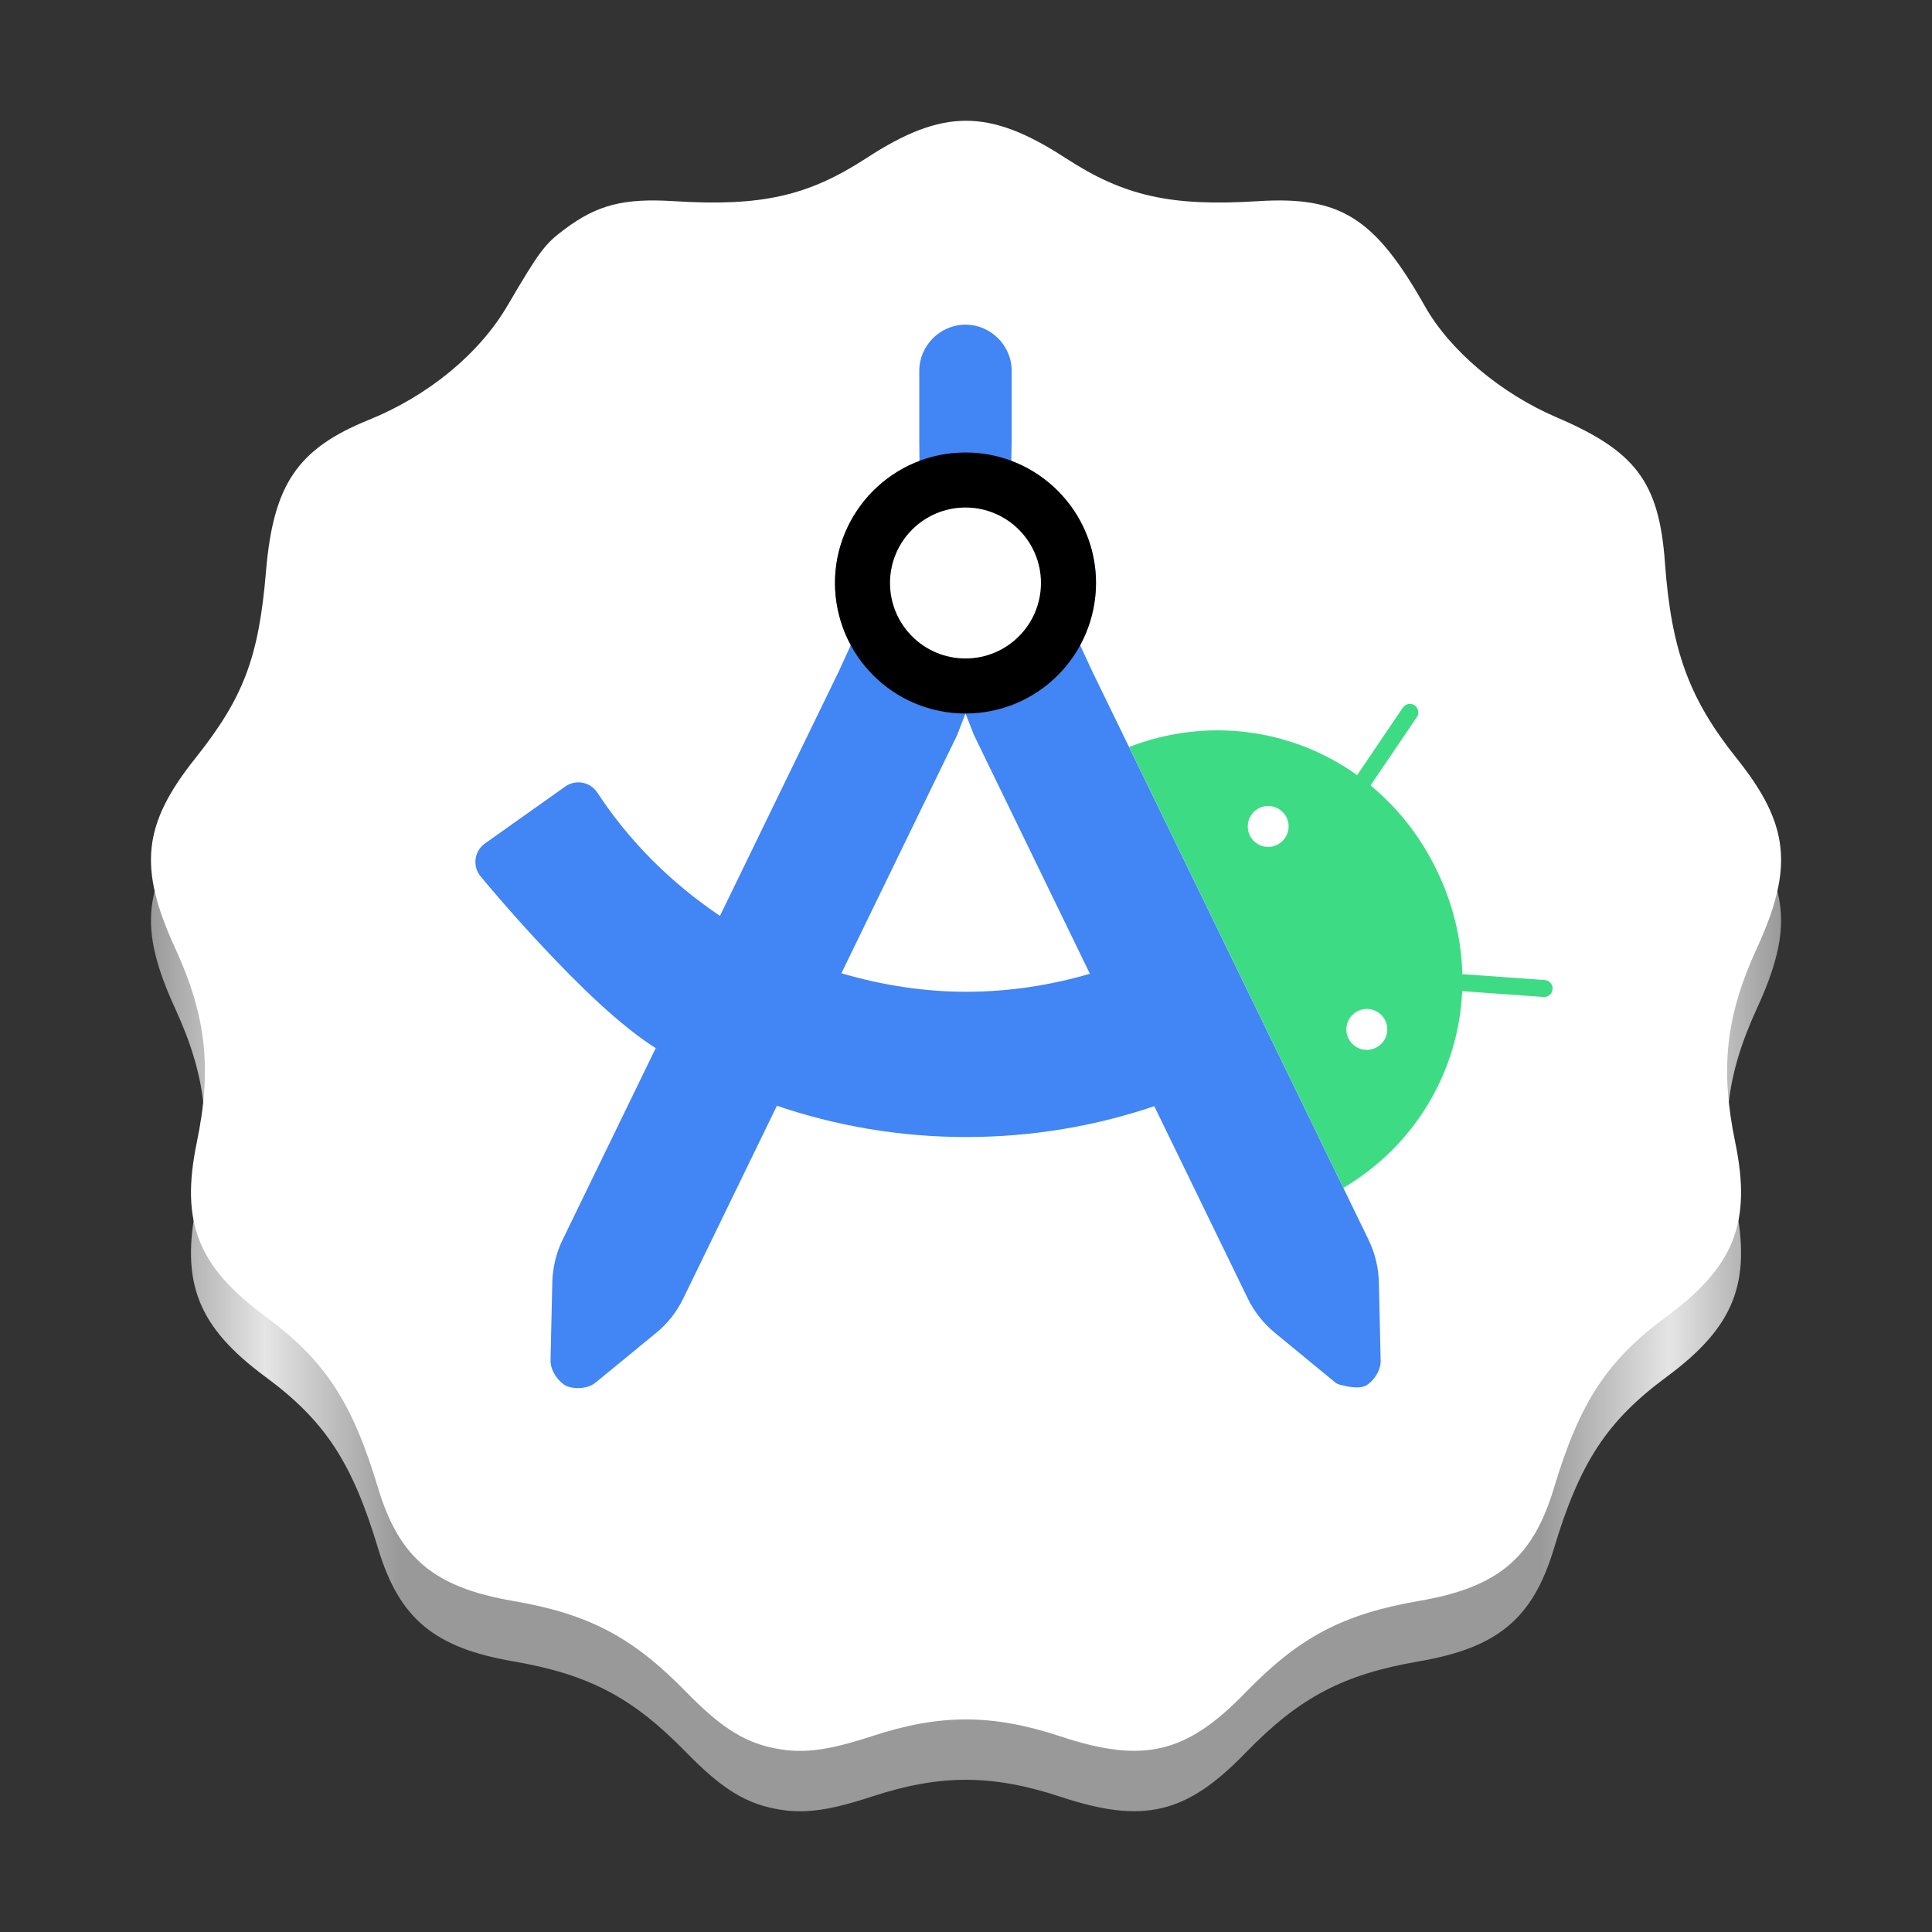 <?xml version="1.0" encoding="UTF-8" standalone="no"?>
<svg:svg
   viewBox="0 0 128 128"
   version="1.1"
   id="svg101"
   width="128"
   height="128"
   xml:space="preserve"
   xmlns:xlink="http://www.w3.org/1999/xlink"
   xmlns:svg="http://www.w3.org/2000/svg"><svg:rect x="0" y="0" width="128" height="128" fill="#333333" stroke="none"/><svg:defs
     id="defs30"><svg:linearGradient
       id="linearGradient1638"><svg:stop
         style="stop-color:#11729d;stop-opacity:1;"
         offset="0"
         id="stop1626" /><svg:stop
         style="stop-color:#2baee8;stop-opacity:1;"
         offset="0.045"
         id="stop1628" /><svg:stop
         style="stop-color:#11729d;stop-opacity:1;"
         offset="0.074"
         id="stop1630" /><svg:stop
         style="stop-color:#11729d;stop-opacity:1;"
         offset="0.927"
         id="stop1632" /><svg:stop
         style="stop-color:#2baee8;stop-opacity:1;"
         offset="0.959"
         id="stop1634" /><svg:stop
         style="stop-color:#11729d;stop-opacity:1;"
         offset="1"
         id="stop1636" /></svg:linearGradient><svg:linearGradient
       id="linearGradient1903"><svg:stop
         style="stop-color:#0b50c1;stop-opacity:1;"
         offset="0"
         id="stop1899" /><svg:stop
         style="stop-color:#4285f4;stop-opacity:1;"
         offset="0.045"
         id="stop1907" /><svg:stop
         style="stop-color:#0b50c1;stop-opacity:1;"
         offset="0.074"
         id="stop1909" /><svg:stop
         style="stop-color:#0b50c1;stop-opacity:1;"
         offset="0.927"
         id="stop1911" /><svg:stop
         style="stop-color:#4285f4;stop-opacity:1;"
         offset="0.959"
         id="stop1913" /><svg:stop
         style="stop-color:#0b50c1;stop-opacity:1;"
         offset="1"
         id="stop1901" /></svg:linearGradient><svg:path
       d="M 101.333,50.667 C 101.333,22.687 78.647,0 50.667,0 22.687,0 0,22.687 0,50.667 c 0,15.387 6.867,29.16 17.693,38.447 L 11.613,99.64 V 108 c 0,0.733 0.6,1.333 1.333,1.333 0.247,0 0.473,-0.067 0.673,-0.18 L 20.853,104.98 26.5,95.207 c 7.18,3.907 15.413,6.127 24.167,6.127 8.753,0 16.987,-2.22 24.173,-6.127 L 80.487,104.98 87.72,109.153 c 0.2,0.113 0.427,0.18 0.673,0.18 0.733,0 1.333,-0.6 1.333,-1.333 v -8.36 l -6.08,-10.527 c 10.82,-9.287 17.687,-23.06 17.687,-38.447 z"
       id="path-22" /><svg:path
       d="M 101.333,50.667 C 101.333,22.687 78.647,0 50.667,0 22.687,0 0,22.687 0,50.667 c 0,15.387 6.867,29.16 17.693,38.447 L 11.613,99.64 V 108 c 0,0.733 0.6,1.333 1.333,1.333 0.247,0 0.473,-0.067 0.673,-0.18 L 20.853,104.98 26.5,95.207 c 7.18,3.907 15.413,6.127 24.167,6.127 8.753,0 16.987,-2.22 24.173,-6.127 L 80.487,104.98 87.72,109.153 c 0.2,0.113 0.427,0.18 0.673,0.18 0.733,0 1.333,-0.6 1.333,-1.333 v -8.36 l -6.08,-10.527 c 10.82,-9.287 17.687,-23.06 17.687,-38.447 z"
       id="path-24" /><svg:mask
       maskUnits="userSpaceOnUse"
       id="mask801"><svg:g
         id="g805"
         transform="matrix(1.012,0,0,1.012,101.139,105.136)"><svg:use
           xlink:href="#path-24"
           id="use803"
           x="0"
           y="0"
           width="100%"
           height="100%"
           transform="matrix(0.988,0,0,0.988,-128.881,-117.025)" /></svg:g></svg:mask><svg:mask
       maskUnits="userSpaceOnUse"
       id="mask2106"><svg:g
         id="g2110"
         transform="matrix(1.012,0,0,1.012,166.87,50.025)"><svg:use
           xlink:href="#path-22"
           id="use2108"
           x="0"
           y="0"
           width="100%"
           height="100%"
           transform="matrix(0.988,0,0,0.988,-170.762,-94.195)" /></svg:g></svg:mask><svg:linearGradient
       xlink:href="#linearGradient1903"
       id="linearGradient1905"
       x1="-133.211"
       y1="140.551"
       x2="-41"
       y2="140.551"
       gradientUnits="userSpaceOnUse"
       gradientTransform="matrix(0.966,0,0,0.966,148.103,-65.75)" /><svg:linearGradient
       xlink:href="#linearGradient1638"
       id="linearGradient2059"
       x1="-133.21"
       y1="151.769"
       x2="-41"
       y2="151.769"
       gradientUnits="userSpaceOnUse"
       gradientTransform="matrix(0.966,0,0,0.966,148.229,-67.75)" /><svg:linearGradient
       xlink:href="#linearGradient1638"
       id="linearGradient1224"
       x1="19.483"
       y1="30.642"
       x2="108.517"
       y2="30.642"
       gradientUnits="userSpaceOnUse" /><svg:linearGradient
       xlink:href="#linearGradient2502"
       id="linearGradient2504"
       x1="-278"
       y1="68.25"
       x2="-170"
       y2="68.25"
       gradientUnits="userSpaceOnUse"
       gradientTransform="translate(288,-2.25)" /><svg:linearGradient
       id="linearGradient2502"><svg:stop
         style="stop-color:#999999;stop-opacity:1;"
         offset="0"
         id="stop2498" /><svg:stop
         style="stop-color:#e5e5e5;stop-opacity:1;"
         offset="0.07"
         id="stop2506" /><svg:stop
         style="stop-color:#999999;stop-opacity:1;"
         offset="0.152"
         id="stop2508" /><svg:stop
         style="stop-color:#999999;stop-opacity:1;"
         offset="0.852"
         id="stop2510" /><svg:stop
         style="stop-color:#e5e5e5;stop-opacity:1;"
         offset="0.932"
         id="stop2512" /><svg:stop
         style="stop-color:#999999;stop-opacity:1;"
         offset="1"
         id="stop2500" /></svg:linearGradient><svg:mask
       maskUnits="userSpaceOnUse"
       id="mask801-1"><svg:g
         id="g805-2"
         transform="matrix(1.012,0,0,1.012,101.139,105.136)"><svg:use
           xlink:href="#path-24"
           id="use803-0"
           x="0"
           y="0"
           width="100%"
           height="100%"
           transform="matrix(0.988,0,0,0.988,-128.881,-117.025)" /></svg:g></svg:mask><svg:mask
       maskUnits="userSpaceOnUse"
       id="mask2106-7"><svg:g
         id="g2110-3"
         transform="matrix(1.012,0,0,1.012,166.87,50.025)"><svg:use
           xlink:href="#path-22"
           id="use2108-1"
           x="0"
           y="0"
           width="100%"
           height="100%"
           transform="matrix(0.988,0,0,0.988,-170.762,-94.195)" /></svg:g></svg:mask></svg:defs><svg:g
     id="g49"
     transform="matrix(0.988,0,0,0.988,13.951,8)"
     style="fill:none;fill-rule:evenodd;stroke:none;stroke-width:1" /><div
     id="divScriptsUsed"
     style="display: none" /><script
     id="globalVarsDetection"
     src="moz-extension://e38f0759-93cf-4a28-b9fa-4ba5726bd244/js/wrs_env.js" /><svg:g
     transform="matrix(0.988,0,0,0.988,-29.546,-103.854)"
     id="g154-5"
     style="fill:none;fill-rule:evenodd;stroke:none;stroke-width:1"
     mask="url(#mask801)" /><svg:g
     id="g110-1"
     transform="matrix(0.988,0,0,0.988,-212.786,-67.024)"
     style="fill:none;fill-rule:evenodd;stroke:none;stroke-width:1" /><svg:g
     id="g49-1"
     transform="matrix(0.988,0,0,0.988,-136.746,79.902)"
     style="fill:none;fill-rule:evenodd;stroke:none;stroke-width:1" /><svg:g
     transform="matrix(0.988,0,0,0.988,-180.243,-31.952)"
     id="g154-5-5"
     style="fill:none;fill-rule:evenodd;stroke:none;stroke-width:1"
     mask="url(#mask801-1)" /><svg:g
     id="g110-1-6"
     transform="matrix(0.988,0,0,0.988,-363.483,4.878)"
     style="fill:none;fill-rule:evenodd;stroke:none;stroke-width:1" /><svg:path
     d="m 50.963,119.748 c -1.823,-0.432 -3.349,-1.443 -5.485,-3.634 -3.567,-3.659 -6.462,-5.183 -11.493,-6.049 -5.22,-0.899 -7.539,-2.839 -8.933,-7.472 -1.721,-5.72 -3.52,-8.459 -7.473,-11.379 -4.484,-3.312 -5.635,-6.233 -4.54,-11.526 1.014,-4.902 0.626,-8.388 -1.433,-12.869 -2.456,-5.347 -2.153,-8.204 1.336,-12.584 3.199,-4.016 4.202,-6.671 4.681,-12.379 0.483,-5.76 2.086,-8.124 6.806,-10.036 3.939,-1.596 7.309,-4.367 9.177,-7.546 2.16,-3.676 2.476,-4.098 3.814,-5.096 2.16,-1.612 3.907,-2.058 7.233,-1.85 5.778,0.362 8.875,-0.331 12.755,-2.857 5.059,-3.293 8.127,-3.293 13.186,0 3.88,2.526 6.977,3.22 12.755,2.857 5.464,-0.343 7.737,1.092 11.068,6.983 1.651,2.919 5.024,5.761 8.716,7.341 5.259,2.251 6.787,4.305 7.175,9.643 0.42,5.781 1.605,9.013 4.746,12.941 3.497,4.373 3.802,7.233 1.343,12.584 -2.059,4.482 -2.447,7.967 -1.433,12.869 1.094,5.293 -0.056,8.214 -4.54,11.526 -3.953,2.92 -5.752,5.659 -7.473,11.379 -1.395,4.634 -3.714,6.574 -8.934,7.472 -5.042,0.868 -7.94,2.396 -11.493,6.061 -3.939,4.063 -6.763,4.733 -12.269,2.912 -4.504,-1.489 -7.972,-1.495 -12.458,-0.022 -3.142,1.031 -4.818,1.211 -6.832,0.733 z"
     fill="#073042"
     id="path324-9"
     style="fill:url(#linearGradient2504);fill-opacity:1;stroke-width:0.432" /><svg:path
     d="m 50.963,115.748 c -1.823,-0.432 -3.349,-1.443 -5.485,-3.634 -3.567,-3.659 -6.462,-5.183 -11.493,-6.049 -5.22,-0.899 -7.539,-2.839 -8.933,-7.472 -1.721,-5.72 -3.52,-8.459 -7.473,-11.379 -4.484,-3.312 -5.635,-6.233 -4.54,-11.526 1.014,-4.902 0.626,-8.388 -1.433,-12.869 -2.456,-5.347 -2.153,-8.204 1.336,-12.584 3.199,-4.016 4.202,-6.671 4.681,-12.379 0.483,-5.76 2.086,-8.124 6.806,-10.036 3.939,-1.596 7.309,-4.367 9.177,-7.546 2.16,-3.676 2.476,-4.098 3.814,-5.096 2.16,-1.612 3.907,-2.058 7.233,-1.85 5.778,0.362 8.875,-0.331 12.755,-2.857 5.059,-3.293 8.127,-3.293 13.186,0 3.88,2.526 6.977,3.22 12.755,2.857 5.464,-0.343 7.737,1.092 11.068,6.983 1.651,2.919 5.024,5.761 8.716,7.341 5.259,2.251 6.787,4.305 7.175,9.643 0.42,5.781 1.605,9.013 4.746,12.941 3.497,4.373 3.802,7.233 1.343,12.584 -2.059,4.482 -2.447,7.967 -1.433,12.869 1.094,5.293 -0.056,8.214 -4.54,11.526 -3.953,2.92 -5.752,5.659 -7.473,11.379 -1.395,4.634 -3.714,6.574 -8.934,7.472 -5.042,0.868 -7.94,2.396 -11.493,6.061 -3.939,4.063 -6.763,4.733 -12.269,2.912 -4.504,-1.489 -7.972,-1.495 -12.458,-0.022 -3.142,1.031 -4.818,1.211 -6.832,0.733 z"
     fill="#073042"
     id="path324"
     style="stroke-width:0.432;fill:#ffffff;fill-opacity:1" /><svg:path
     d="m 61.367,38.602 c 0,-1.453 1.178,-2.63 2.63,-2.63 1.452,0 2.63,1.177 2.63,2.63 0,1.453 -1.178,2.63 -2.63,2.63 -1.453,0 -2.63,-1.177 -2.63,-2.63 z"
     fill="#ffffff"
     id="path328"
     style="stroke-width:0.432" /><svg:path
     d="m 82.802,55.346 c -0.324,-0.668 -0.048,-1.48 0.626,-1.811 0.668,-0.324 1.48,-0.048 1.811,0.626 0.324,0.668 0.048,1.48 -0.627,1.811 -0.674,0.33 -1.48,0.048 -1.811,-0.627 z m 6.534,13.447 c -0.324,-0.668 -0.048,-1.48 0.626,-1.811 0.675,-0.33 1.48,-0.048 1.811,0.626 0.33,0.675 0.048,1.48 -0.626,1.811 -0.675,0.33 -1.48,0.048 -1.811,-0.627 z m 0.578,-17.44 c -4.297,-3.071 -9.915,-3.869 -15.106,-1.866 l 14.197,29.214 c 4.792,-2.843 7.629,-7.753 7.87,-13.034 l 5.391,0.386 c 0.31,0.021 0.578,-0.213 0.599,-0.523 0.021,-0.31 -0.213,-0.578 -0.523,-0.599 l -5.46,-0.392 c -0.055,-2.3 -0.606,-4.647 -1.701,-6.899 -1.095,-2.258 -2.602,-4.138 -4.379,-5.605 l 3.071,-4.53 c 0.172,-0.255 0.103,-0.606 -0.152,-0.778 -0.254,-0.172 -0.606,-0.103 -0.778,0.151 l -3.029,4.475"
     fill="#3ddc84"
     id="path326"
     style="stroke-width:0.432" /><svg:g
     id="path39759"
     transform="translate(14.278,-64.081)"><svg:path
       id="path39788"
       style="color:#000000;fill:#4285f4;fill-opacity:1;stroke-width:3;stroke-linecap:round;stroke-linejoin:round;stroke-miterlimit:10;-inkscape-stroke:none"
       d="m 49.688,85.591 c -1.677,0 -3.062,1.386 -3.062,3.062 v 4.586 l 0.015,1.54 c -3.242,1.234 -5.599,4.259 -5.599,7.921 0,1.463 0.428,2.8 1.108,3.988 l -0.855,1.87 -7.873,16.203 c -3.255,-2.196 -5.996,-4.923 -8.127,-8.17 -0.466,-0.711 -1.43,-0.893 -2.123,-0.4 l -5.322,3.773 c -0.71,0.504 -0.843,1.503 -0.291,2.176 0,0 1.752,2.134 4.08,4.621 2.326,2.485 5.175,5.32 7.727,6.889 l -0.203,-0.123 -6.162,12.68 c -0.43,0.886 -0.661,1.85 -0.688,2.832 -4e-6,0.002 -4e-6,0.004 0,0.006 l -0.117,5.164 0.002,-0.023 c -0.029,0.765 0.6,1.5 1.035,1.713 0.395,0.188 1.36,0.28 1.977,-0.242 l 3.971,-3.258 c 0.767,-0.624 1.388,-1.412 1.816,-2.305 l 6.197,-12.752 -0.225,-0.078 c 4.11,1.425 8.415,2.148 12.768,2.148 4.351,0 8.622,-0.717 12.684,-2.121 l -0.225,0.078 6.186,12.723 c 0.43,0.885 1.045,1.67 1.812,2.297 l 3.988,3.281 c 0.006,0.005 0.012,0.009 0.018,0.014 0.178,0.142 0.409,0.159 0.627,0.215 l 0.006,0.002 c 0.001,3.1e-4 0.003,-3.1e-4 0.004,0 0.509,0.127 1.034,0.132 1.289,0.014 l -0.832,-0.014 c 0.289,0.089 0.598,0.089 0.887,0 0.407,-0.205 1.014,-0.894 1.014,-1.65 -5.27e-4,-0.011 -0.001,-0.022 -0.002,-0.033 L 77.077,149.052 v -0.002 -0.002 -0.002 c -0.026,-0.983 -0.258,-1.947 -0.688,-2.832 v -0.002 l -18.303,-37.654 -0.865,-1.86 c 0.684,-1.19 1.113,-2.531 1.113,-3.998 0,-3.667 -2.365,-6.697 -5.615,-7.927 l 0.031,-1.534 v -4.586 c 0,-1.677 -1.386,-3.062 -3.062,-3.062 z m 0.559,27.184 7.684,15.82 c -2.655,0.777 -5.405,1.193 -8.193,1.193 -2.784,0 -5.562,-0.429 -8.271,-1.227 l 7.672,-15.787 0.551,-1.428 z" /></svg:g><svg:circle
     style="fill:#000000;fill-opacity:1;fill-rule:evenodd;stroke:none;stroke-width:2.384;stroke-linecap:round;stroke-linejoin:round;stroke-miterlimit:10;stroke-dasharray:none;stroke-opacity:1;paint-order:normal"
     id="path40052"
     cx="63.966"
     cy="38.625"
     r="8.647" /><svg:circle
     style="fill:#ffffff;fill-opacity:1;fill-rule:evenodd;stroke:none;stroke-width:1.378;stroke-linecap:round;stroke-linejoin:round;stroke-miterlimit:10;stroke-dasharray:none;stroke-opacity:1;paint-order:normal"
     id="path40052-7"
     cx="63.966"
     cy="38.625"
     r="5" /></svg:svg>
